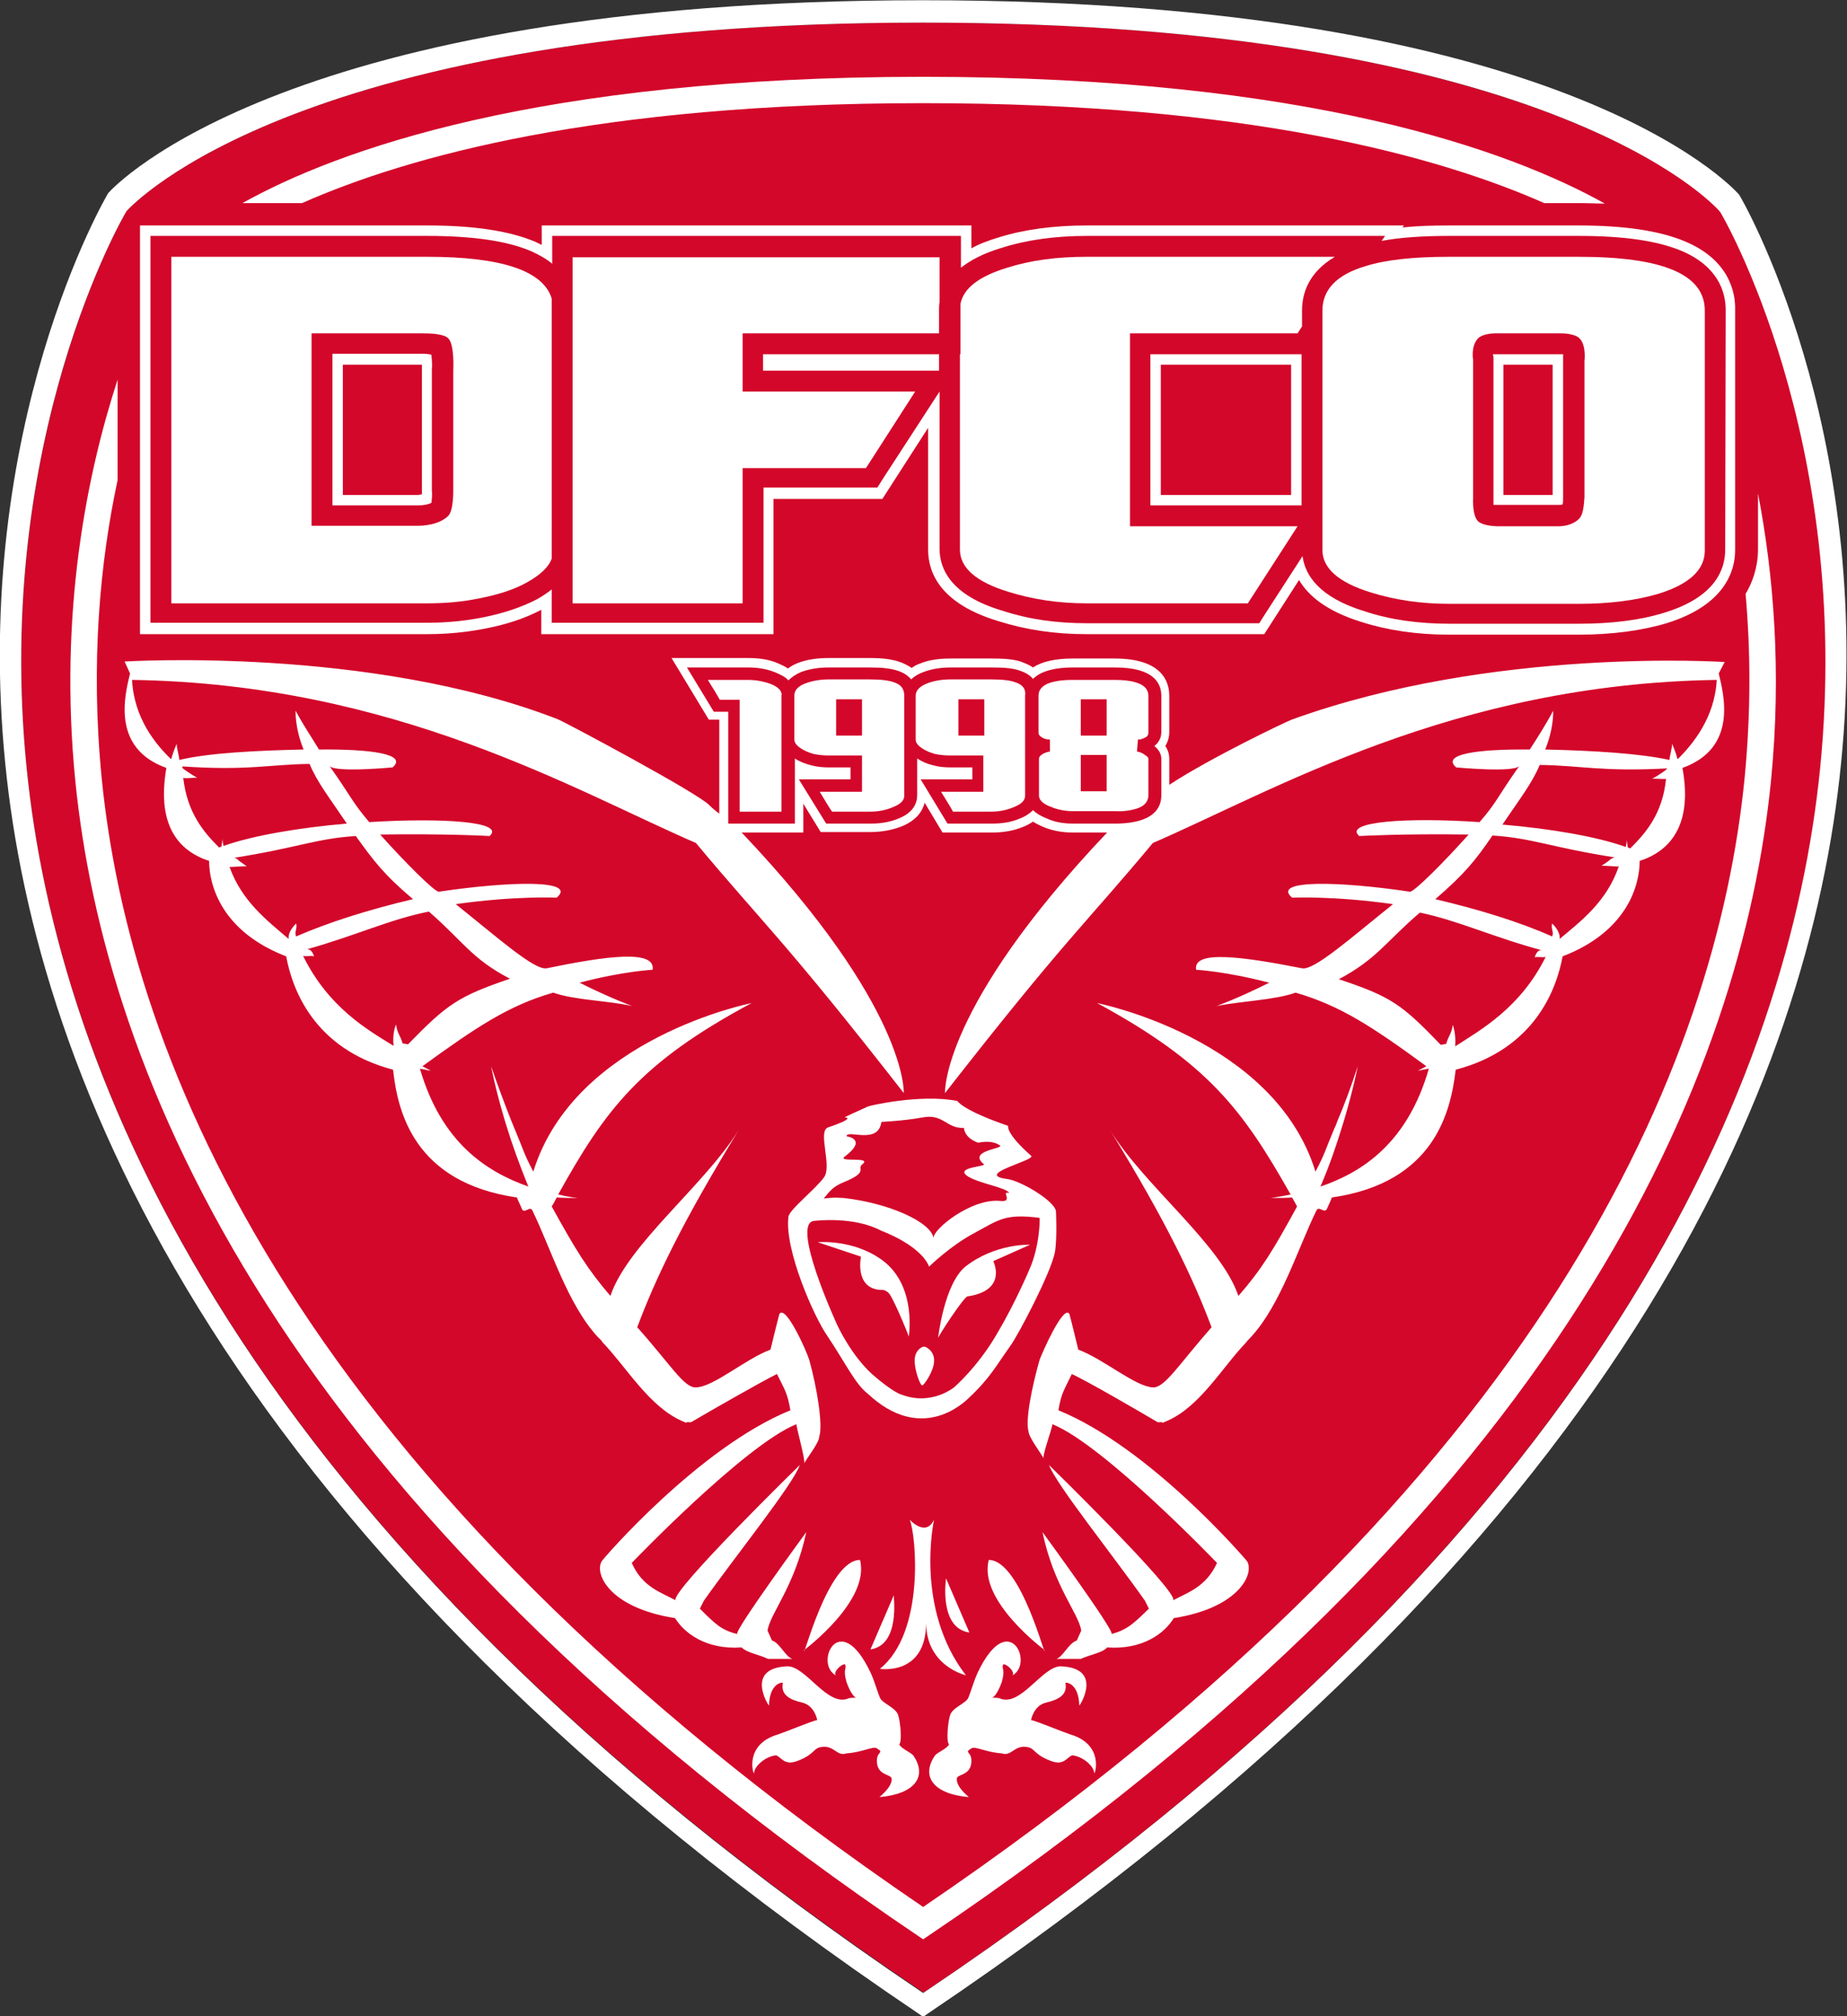 <?xml version="1.0" encoding="utf-8"?>
<!-- Generator: Adobe Illustrator 26.0.2, SVG Export Plug-In . SVG Version: 6.00 Build 0)  -->
<svg version="1.1"
	 id="Calque_1" xmlns:cc="http://creativecommons.org/ns#" xmlns:dc="http://purl.org/dc/elements/1.1/" xmlns:inkscape="http://www.inkscape.org/namespaces/inkscape" xmlns:rdf="http://www.w3.org/1999/02/22-rdf-syntax-ns#" xmlns:sodipodi="http://sodipodi.sourceforge.net/DTD/sodipodi-0.dtd" xmlns:svg="http://www.w3.org/2000/svg"
	 xmlns="http://www.w3.org/2000/svg" xmlns:xlink="http://www.w3.org/1999/xlink" x="0px" y="0px" width="458px" height="500px"
	 viewBox="0 0 458 500" style="enable-background:new 0 0 458 500;" xml:space="preserve">
<rect x="0" y="0" width="458" height="500" fill="#333333" stroke="none"/>
<style type="text/css">
	.st0{fill:#D3072A;}
	.st1{fill:#FFFFFF;}
</style>
<sodipodi:namedview  bordercolor="#666666" borderopacity="1" gridtolerance="10" guidetolerance="10" id="namedview67" inkscape:current-layer="Calque_1" inkscape:cx="178.51729" inkscape:cy="373.11787" inkscape:pageopacity="0" inkscape:pageshadow="2" inkscape:window-height="691" inkscape:window-maximized="1" inkscape:window-width="1280" inkscape:window-x="0" inkscape:window-y="1" inkscape:zoom="1.1268013" objecttolerance="10" pagecolor="#ffffff" showgrid="false">
	</sodipodi:namedview>
<g id="g3" transform="matrix(1.233,0,0,1.233,-34.95,-34.957)">
	<g id="fond">
		<path id="fondrouge" inkscape:connector-curvature="0" class="st0" d="M214,32.9C89,32.9,55.2,69.3,53.8,70.8
			c-0.4,0.6-26.7,45.6-20.1,111.9c6.1,61.1,42.2,153.4,179.8,246l0.6,0.4l0.6-0.4c137.5-92.6,173.6-184.9,179.8-246
			c6.6-66.3-19.7-111.3-20-111.8C372.9,69.3,339,32.9,214,32.9z"/>
		<path id="contourext" inkscape:connector-curvature="0" class="st1" d="M378.1,67.5L378.1,67.5L378.1,67.5
			c-1.5-1.7-35.8-39.1-164.1-39.1C86.3,28.4,51.5,65.6,50.1,67.2c-0.3,0.5-27.5,46.7-20.7,114.7c6.2,62.5,43.1,156.8,183.6,251.4
			l1,0.7l1-0.7c140.5-94.6,177.4-188.9,183.6-251.4C405.4,114,378.4,67.9,378.1,67.5z M394.4,182.8c-6.1,61.1-42.2,153.4-179.8,246
			l-0.6,0.4l-0.6-0.4C75.9,336.1,39.8,243.9,33.7,182.8C27,116.4,53.4,71.4,53.8,70.8C55.2,69.3,89,32.9,214,32.9
			c125,0,158.9,36.3,160.3,38.1C374.6,71.4,401,116.4,394.4,182.8z"/>
	</g>
	<g id="contour">
		<path id="contourbas" inkscape:connector-curvature="0" class="st1" d="M214,49.1c65.3,0,103.7,10.7,124.9,20.1h6.9
			c1.9,0,3.6,0.1,5.3,0.1c-19-10.6-59.4-25.5-137.1-25.5c-77.5,0-117.9,14.8-136.9,25.4h12C110.3,59.8,148.7,49.1,214,49.1z"/>
		<path id="contourhaut" inkscape:connector-curvature="0" class="st1" d="M381.9,127.6v11.3c0,2-0.4,5.4-2.5,8.9
			c1,11.3,1.1,23.7-0.2,37.1c-5.6,56.3-38.9,141.2-165.2,227C87.7,326,54.4,241.2,48.8,184.9c-2.3-23.3-0.3-43.7,3.2-60v-20.2
			c-6.1,18.7-11.9,46.8-8.5,80.8c5.8,57.7,39.9,144.9,169.9,232.5l0.6,0.4l0.6-0.4c130-87.5,164.1-174.8,169.9-232.5
			C386.7,163.3,385,143.7,381.9,127.6z"/>
	</g>
	<g id="grpchouette">
		<g id="tete">
			<path id="path13" inkscape:connector-curvature="0" class="st1" d="M240.7,271.9c-0.4-2.1-7-6-9.7-6.4c-7.2-0.9,5.9-3.8,4.7-4.7
				c-5.2-4.6-4.6-6-4.6-6c-9.3-3.2-10.2-5-10.2-5c-7.4-1.5-18,1-18,1.1c-2.9,1.3-4.2,1.9-4.7,2.2c0.5,0,2,0.2-3.3,2
				c-2.2,0.7,0.8,7.6-0.8,10c-1.8,2.5-7,6.5-7.2,8c-0.8,6.6,5.1,20,7.8,23.9c3.7,5.5,5.6,9.7,8.2,11.7c10.6,9.9,19,2,20.1,1
				c4.5-4.2,5.7-6.7,8.5-10.6c1.5-2,8.2-14.7,9-18.9C241,277.2,240.7,271.6,240.7,271.9L240.7,271.9z M198.1,266.1
				c5.1-2.1,2.4-2.6,3.7-3.6c2-1.6-5.1-0.3-3.6-1.5c4.8-3.6,0.4-4.1,0.4-4.1c0-1.5,6.4,1.8,7-2.9c0,0,4.5-0.2,8.3-0.9
				c4.2-0.8,4.8,2.3,8.3,2.1c0,0,0,2,2.9,3c0,0,2.5-0.7,4.3,0.5c1.1,0.7-6.6,1-3.2,3.8c0.6,0.5-5.9,0.6-3.3,2.4
				c2.3,1.5,7.9,2.3,8.4,3.4c-1.8-0.5,1,1.9-1.8,1.6c-5.8-0.6-13.7,5.8-13.4,7.5c-0.5-3.3-9.1-7.1-18.1-8.1c-2.2-0.1-1.7-0.1-4,0.1
				C195.2,268,195.8,267,198.1,266.1L198.1,266.1z M235.4,283.6c0,0-2.8,6.7-6.6,13.1c-3.9,6.7-8.6,10.7-8.6,10.7s-4.5,3.7-10.4,1.5
				c0,0-1.5-0.2-6-4.1c-4.4-4-7.1-10-7.1-10s-9.6-20.8-4.5-20.9c0,0,7.8-1,13.4,2c0,0,7.8,2.8,9.6,7.2c0,0,4.4-4.3,9.2-6.8
				c4.8-2.6,6.1-3.9,13-3C237.5,273.2,237.5,278.9,235.4,283.6L235.4,283.6z"/>
			<path id="path15" inkscape:connector-curvature="0" class="st1" d="M192.8,278.2l8.7,2.9c0,0-1.4,6.4,4,6.7c0,0,1-0.2,1.8,0.9
				c1.1,1.7,3.8,8.2,3.8,8.5c0,0,1.7-10.1-5.2-15.3C200,277.5,192.8,278.2,192.8,278.2L192.8,278.2z"/>
			<path id="path17" inkscape:connector-curvature="0" class="st1" d="M235.5,278.7l-7.4,3.3c0,0,3,5.9-5.2,7.1
				c-0.7,0.1-5.9,8-5.9,8.4c0,0,1.2-10.9,5.5-14.4C228.5,278.4,235.5,278.7,235.5,278.7L235.5,278.7z"/>
			<path id="path19" inkscape:connector-curvature="0" class="st1" d="M216.2,302.1c0,1.9-2,4.9-2.4,4.9c-0.4,0-1.6-3.2-1.5-5.2
				c0.1-1.9,1.4-2.6,1.9-2.6C214.6,299.2,216.3,300.1,216.2,302.1L216.2,302.1z"/>
		</g>
		<g id="pattedroite">
			<path id="path22" inkscape:connector-curvature="0" class="st1" d="M201.3,342.1c-6.5,0-11.6,20.8-11.2,18.1
				C190.1,360.2,203.4,350.3,201.3,342.1z"/>
			<path id="path24" inkscape:connector-curvature="0" class="st1" d="M203.4,360.1l4.7-10.9C208,349.3,209.5,359.2,203.4,360.1z"/>
			<path id="path26" inkscape:connector-curvature="0" class="st1" d="M205.2,389.8c7.2-0.6,9.7-4.2,6.8-8.4
				c-0.5-0.6-2.5-1.4-2.8-2.2c0.6-0.6,0.2-4.6-0.2-5.8c-0.4-1.6-3.2-2.4-3.7-3.6c-0.5-1.2-1.1-3.4-1.9-5.1
				c-6.3-13.2-11.5-1.5-6.8,0.7c-1-0.4,0.8-2.4,1.7-2.3c0.4,0.9-0.5,0.9,0.3,3.6c1.7,4.8,3.4,2.7,0.5,3.2c-4.3,2-8.7-6.6-12.5-6.4
				c-8.4,0.4-3.8,7.8-3.6,7.9c0.1-4.1,2.2-4.7,2.8-4.6c-0.5,2.4,1.3,3.4,3.9,4c2.5,0.6,3,3.5,3,3.5c-1.1,0.2-6.1,2.3-7.9,2.9
				c-6.8,2-5,8-4.8,7.8c0-1.4,2.3-3.4,4.4-3.6c1.1,0.3,1.6,2.2,4.4,1.1c3.6-1.4,3-2.6,4.9-2.8c2.4-0.3,3,2,4.9,1.3
				c3.2-0.2,5.3-1.5,6.1-1c1.6,1-0.1,0.5,0,2.7c0.1,2.6,2.5,2.5,2.9,3.2C207.6,385.9,208.3,387.2,205.2,389.8L205.2,389.8z"/>
		</g>
		<g id="pattegauche">
			<path id="path29" inkscape:connector-curvature="0" class="st1" d="M227.2,342.1c6.5,0,11.6,20.8,11.2,18.1
				C238.4,360.2,225,350.3,227.2,342.1z"/>
			<path id="path31" inkscape:connector-curvature="0" class="st1" d="M223.3,356.7l-4.7-10.9C218.6,345.9,217.1,355.8,223.3,356.7z
				"/>
			<path id="path33" inkscape:connector-curvature="0" class="st1" d="M223.2,389.8c-7.2-0.6-9.7-4.2-6.8-8.4
				c0.5-0.6,2.5-1.4,2.8-2.2c-0.6-0.6-0.2-4.6,0.2-5.8c0.4-1.6,3.2-2.4,3.7-3.6c0.5-1.2,1.1-3.4,1.9-5.1c6.3-13.2,11.5-1.5,6.8,0.7
				c1-0.4-0.8-2.4-1.7-2.3c-0.4,0.9,0.5,0.9-0.3,3.6c-1.7,4.8-3.4,2.7-0.5,3.2c4.3,2,8.7-6.6,12.5-6.4c8.4,0.4,3.8,7.8,3.6,7.9
				c-0.1-4.1-2.2-4.7-2.8-4.6c0.5,2.4-1.3,3.4-3.9,4c-2.5,0.6-3,3.5-3,3.5c1.1,0.2,6.1,2.3,7.9,2.9c6.8,2,5,8,4.8,7.8
				c0-1.4-2.3-3.4-4.4-3.6c-1.1,0.3-1.6,2.2-4.4,1.1c-3.6-1.4-3-2.6-4.9-2.8c-2.4-0.3-3,2-4.9,1.3c-3.2-0.2-5.3-1.5-6.1-1
				c-1.6,1,0.1,0.5,0,2.7c-0.1,2.6-2.5,2.5-2.9,3.2C220.9,385.9,220.1,387.2,223.2,389.8L223.2,389.8z"/>
		</g>
		<g id="chouettedate">
			<path id="path36" inkscape:connector-curvature="0" class="st1" d="M375.2,161.5c-0.2,0-46.6-3.1-87.1,11.6
				c-1.1,0.4-16.2,7.6-24.6,13.1V181c0-0.6-0.1-1.6-0.8-2.6c0.5-0.8,0.8-1.8,0.8-2.8v-7.3c0-2.8-1.4-7.5-11-7.5h-8.4
				c-3.5,0-6.2,0.6-8,1.8c-0.6-0.4-1.2-0.7-2-1c-1.4-0.6-3.4-0.8-6.2-0.8h-8.4c-2.4,0-4.4,0.3-6.1,1c-0.6,0.2-1.2,0.5-1.7,0.9
				c-0.6-0.4-1.3-0.8-2.1-1.1c-1.5-0.6-3.5-0.9-6.3-0.9H195c-2.3,0-4.4,0.3-6.2,1c-0.8,0.3-1.4,0.7-2,1.1c-0.6-0.4-1.2-0.7-1.9-1
				c-1.8-0.8-3.8-1.1-6.1-1.1h-15.4l7.5,12.4h2.1v18.9c-0.8-0.6-1.5-1.2-2-1.7c-2.2-2.4-29-16.7-30.5-17.3
				c-37.9-14.7-86.9-11.6-87.1-11.6l1.1,2.4c-1,4.2-3.9,15,7.3,19c-0.8,4.9-1.8,14.9,8,18.5c0,0,0.4,0.1,0.6,0.2
				c0,4.9,2.5,14.2,15.5,19.2c1.2,6.5,5.5,18.6,21.5,22.8c0.9,8.4,4.2,22.7,24.9,25.7c0.3,0.8,0.7,1.5,1,2.3
				c0.5,1.1,1.6-0.7,2.1,0.3c3.7,7.5,7.1,19,13.3,25.6c0.3,0.3,0.6,0.5,0.8,0.9c4.9,5.1,9.4,13,16.1,15.9c0.2,0.1,0.5,0.2,0.7,0.3
				c0.4-0.3,0.8,0.1,1.2-0.2c3.9-2.3,13.7-7.9,17.1-9.6c1.5,3.1,2.1,3.7,2.7,7.3c-18.4,7.5-37.6,29.8-37.9,30.3
				c-1.6,2.4,1.3,9.4,14.7,11.5c1.8,2.9,6.1,6.4,13.4,5.9c1.1,1.1,3.4,1.4,5.3,2.3h4.9c-1.4-0.4-2.5-3.2-4.1-3.7l-0.9-2
				c0.6-3.6,5.4-8.7,7.8-19.8c0,0-14.5,19.8-13.9,20.5c-3.2-0.8-4.4-2-7.5-5.1l0.8-1.6c6.2-8.8,17.9-23.3,19.3-27.3
				c0,0-25.9,25.3-25,27.2c-3-1.6-6.7-2.7-8.8-7.5c0,0,22.7-23.7,33.1-27.9c0.1,1,1.8,7.1,1.6,7.9c0.2-0.7,3-4.1,3-5.4
				c0.8-2.3-0.5-10.1-2-15.4c-0.4-1.5-4.7-11.2-6-9.3c-0.1,0.2-1.8,7.2-1.8,7.2c-5.1,1.9-11.4,7.5-15,7.6
				c-2.4,0.1-5.1-4.6-11.8-12.1c3.6-9.6,8.9-20.9,20.5-39.8c-7,11.3-22.4,23.1-25.9,33.5c-4.7-5.5-7-9.3-11.8-18
				c0.4-0.6,0.7-1.2,1-1.8c1.4,0.1,2.8,0.1,4.3,0.1c0,0-1.5-0.1-4-0.7c9.5-17.1,16.5-26.5,38.9-38.5c0,0-35.6,7-43.9,33.9
				c-2-3.8-1.9-4.2-3.8-8.7c-0.2-0.4-0.3-0.8-0.5-1.2c-1.4-3.5-2.8-7.3-4.2-11.3c0,0,0.8,4.3,2.7,10.7c0.1,0.4,0.3,0.9,0.4,1.3
				c1.1,3.6,2.6,7.8,4.4,12.2c-8.5-3-17.5-8.9-21.8-23.7c0.7,0.1,1.4,0.3,2.2,0.4c0,0-0.6-0.3-1.7-0.9c10.9-7.9,17.3-12.2,26.3-14.8
				c4.2,1.5,11,1.6,15.9,2.7c0,0-4.2-1.5-10.6-4.7c8.7-2.3,14.7-2.6,14.7-2.6c0.6-4.1-9.2-2.8-21.3-0.3c-2.4,0.5-9.8-6.1-18.3-12.9
				c12-1.7,20.3-1.3,20.3-1.3c4.3-3.7-9.6-3.3-23.7-1.2c-0.8,0.1-6.9-6-11.8-11.5c13.3-0.2,22,0.3,22,0.3c3.3-2.9-9.6-3.7-24.2-2.8
				c-3.5-4.1-3.6-5.1-8-11.3c1,1.4,12.7,0.3,12.7,0.3c3.1-2.7-4.4-3.7-14.8-3.6c-1.4-2.3-3.4-5.3-4.7-7.8c0,0-0.2,3.4,1.6,7.8
				c-9.5,0.2-19.2,0.7-25,2.1c0-0.7-0.6-2.6-0.5-3.3c0,0-0.8,1.8-1.1,3.1l-0.1,0c-3.1-3-7.4-8.2-7.8-15.9
				c53,0.8,89.1,22.3,113.4,32.8c13.5,16.2,17.7,19.4,41.8,50.3c0,0,0.9-17.1-32.6-52.4h12.4V190l3.5,5.7h10c2.3,0,4.3-0.4,6.2-1.1
				c3.2-1.3,4.3-3.2,4.7-4.8l3.6,6h10c2.3,0,4.4-0.4,6.1-1.1c0.8-0.3,1.5-0.7,2.1-1.1c0.6,0.4,1.2,0.7,1.9,1
				c1.8,0.8,3.9,1.2,6.1,1.2h6.9c-33.5,35.3-32.6,52.4-32.6,52.4c24.1-30.9,28.4-34.2,41.8-50.3c24.3-10.5,60.4-32,113.4-32.8
				c-0.4,7.6-4.8,12.9-7.8,15.9l-0.1,0c-0.3-1.3-1.1-3.1-1.1-3.1c0.1,0.7-0.5,2.6-0.5,3.3c-5.8-1.3-15.5-1.9-25-2.1
				c1.8-4.4,1.6-7.8,1.6-7.8c-1.3,2.5-3.2,5.5-4.7,7.8c-10.4-0.1-17.9,0.9-14.8,3.6c0,0,11.7,1.1,12.7-0.3c-4.4,6.2-4.5,7.3-8,11.3
				c-14.6-1-27.5-0.1-24.2,2.8c0,0,8.7-0.5,22-0.3c-4.9,5.5-11,11.6-11.8,11.5c-14-2.1-28-2.5-23.7,1.2c0,0,8.3-0.4,20.3,1.3
				c-8.5,6.8-15.9,13.4-18.3,12.9c-12.2-2.4-22-3.7-21.3,0.3c0,0,5.9,0.3,14.7,2.6c-6.4,3.2-10.6,4.7-10.6,4.7
				c4.9-1,11.7-1.2,15.9-2.7c9,2.6,15.5,6.9,26.3,14.8c-1.1,0.6-1.7,0.9-1.7,0.9c0.7-0.1,1.4-0.3,2.2-0.4
				c-4.3,14.9-13.3,20.8-21.8,23.7c1.9-4.4,3.3-8.6,4.4-12.2c0.1-0.4,0.3-0.9,0.4-1.3c1.9-6.4,2.7-10.7,2.7-10.7
				c-1.3,4-2.7,7.8-4.2,11.3c-0.1,0.4-0.3,0.8-0.5,1.2c-1.9,4.5-1.8,4.9-3.8,8.7c-8.3-26.9-43.9-33.9-43.9-33.9
				c22.3,12.1,29.3,21.5,38.9,38.5c-2.4,0.5-4,0.7-4,0.7c1.5,0,2.9,0,4.3-0.1c0.3,0.6,0.7,1.2,1,1.8c-4.8,8.8-7.1,12.6-11.8,18
				c-3.5-10.4-19-22.2-25.9-33.5c11.6,18.9,16.9,30.2,20.5,39.8c-6.6,7.5-9.4,12.2-11.8,12.1c-3.6-0.2-9.9-5.7-15-7.6
				c0,0-1.7-7-1.8-7.2c-1.2-1.9-5.5,7.9-6,9.3c-1.5,5.3-2.9,12.1-2.2,14.4c0.1,1.3,2.8,4.7,3,5.4c-0.2-0.8,1.7-5.9,1.8-6.9
				c10.4,4.2,33.1,27.9,33.1,27.9c-2.2,4.8-5.8,5.9-8.8,7.5c0.9-1.9-25-27.2-25-27.2c1.5,4,13.2,18.6,19.3,27.3l0.8,1.6
				c-3.1,3-4.3,4.2-7.5,5.1c0.6-0.7-13.9-20.5-13.9-20.5c2.3,11,7.2,16.2,7.8,19.8l-0.9,2c-1.6,0.5-2.8,3.3-4.1,3.7h4.9
				c2-0.9,4.3-1.2,5.3-2.3c7.2,0.5,11.6-2.9,13.4-5.9c13.3-2.1,16.3-9.1,14.7-11.5c-0.4-0.5-19.5-22.8-37.9-30.3
				c0.6-3.6,1.2-4.1,2.7-7.3c3.4,1.6,13.2,7.3,17.1,9.6c0.4,0.3,0.8-0.1,1.2,0.2c0.2-0.1,0.5-0.2,0.7-0.3
				c6.7-2.8,11.2-10.8,16.1-15.9c0.2-0.3,0.5-0.6,0.8-0.9c6.1-6.5,9.6-18.1,13.3-25.6c0.5-1,1.6,0.7,2.1-0.3c0.3-0.7,0.7-1.5,1-2.3
				c20.7-3,23.9-17.3,24.9-25.7c16-4.2,20.3-16.3,21.5-22.8c13-5,15.5-14.3,15.5-19.2c0.2-0.1,0.6-0.2,0.6-0.2
				c9.8-3.6,8.9-13.6,8-18.5c11.2-4,8.3-14.8,7.3-19L375.2,161.5L375.2,161.5z M130.9,225.2c-10.5,3.6-12.6,5.1-20.5,13.2l-1.1-0.2
				c-0.4-1.6-1.1-2-1.3-3.8c0,0-0.8,1.6-0.5,4.3c-5.2-3.2-13.1-7.7-18.2-18.1c0.6,0.2,1.6-0.1,2.2,0.1c0,0-0.4-1.6-1.5-1.4
				c10-2.8,16.9-6.1,24.6-7.6C121.5,217.7,123.2,221.2,130.9,225.2L130.9,225.2z M111.4,209.2c-8.9,2.1-17.1,4.7-23.5,7.5
				c-0.4-0.9,0.3-1.7,0-2.6c0,0-1.7,1.5-1.5,3.1c-4.2-3.6-9.4-7.5-11.9-14.5c0.2,0.1,3.2-0.2,3.5-0.1c0,0-1.2-0.8-1.8-1.3
				c-0.1-0.2-0.7-0.5-0.9-0.4c12.8-2,16.6-3.9,24.6-4.4C103.5,201.5,105.5,204.2,111.4,209.2z M90.6,182c1.6,3.8,4,6.8,7.5,12
				c-9.4,0.8-19,2.4-24.8,4.5c-0.1-0.4-0.2-0.9-0.2-1.4c0,0-0.1,0.6-0.2,1.5c-0.2,0.1-0.4,0.2-0.5,0.2c-2.9-2.9-6.4-6.8-7.2-14
				c0.5,0.2,2.2-0.1,2.8,0c0,0-1.9-1.1-3-2c0-0.1,0.1-0.3,0-0.3C78.2,183.4,82.5,182.1,90.6,182L90.6,182z M244.1,194
				c-1.9,0-3.7-0.3-5.4-1.1c-1.2-0.5-2-1-2.6-1.6c-0.6,0.6-1.4,1.2-2.7,1.7c-1.6,0.7-3.5,1-5.5,1h-9l-5.4-8.9c0,0,8.6,0,10.4,0
				c0-0.9,0-1.5,0-2.4c-1.5,0-4.3,0-4.3,0c-1.2,0-2.4-0.1-3.5-0.4c-1.3-0.3-2.4-0.8-3.3-1.4v7.4c0,1.5-0.7,3.5-3.8,4.7
				c-1.7,0.7-3.5,1-5.5,1h-9l-5.5-8.9c0,0,8.6,0,10.4,0c0-0.9,0-1.5,0-2.4c-1.5,0-4.3,0-4.3,0c-1.2,0-2.4-0.1-3.5-0.4
				c-1.3-0.3-2.5-0.8-3.4-1.4V194h-12.6h-0.8c0,0,0-0.2,0-0.6c0-3.3,0-20,0-21.9c-1,0-2.9,0-2.9,0l-5.4-8.9h12.3c2,0,3.8,0.3,5.5,1
				c1.2,0.5,2.1,1,2.6,1.6c0.6-0.6,1.4-1.2,2.6-1.7c1.6-0.6,3.5-0.9,5.5-0.9h8.3c2.5,0,4.3,0.2,5.7,0.7c1.2,0.4,2,1,2.6,1.7
				c0.6-0.6,1.4-1.1,2.5-1.5c1.6-0.6,3.4-0.9,5.5-0.9h8.4c2.5,0,4.4,0.2,5.6,0.7c1.2,0.4,2,1,2.5,1.6c1.3-1.3,3.7-2.3,8.1-2.3h8.4
				c7.7,0,9.3,3.1,9.3,5.7v7.3c0,1.1-0.5,2.1-1.4,2.8c1.1,0.9,1.4,1.8,1.4,2.6v6.3v1c0,2.6-1.6,5.5-8.7,5.7c-0.2,0-0.4,0-0.6,0
				L244.1,194L244.1,194L244.1,194z M321,238.8c0.2-2.7-0.5-4.3-0.5-4.3c-0.2,1.8-0.9,2.2-1.3,3.8l-1.1,0.2
				c-7.9-8.2-10-9.7-20.5-13.2c7.7-4.1,9.4-7.5,16.3-13.4c7.7,1.6,14.6,4.9,24.6,7.6c-1.1-0.3-1.5,1.4-1.5,1.4
				c0.6-0.2,1.6,0.1,2.2-0.1C334.1,231.1,326.1,235.5,321,238.8L321,238.8z M342,217.2c0.2-1.6-1.5-3.1-1.5-3.1
				c-0.3,1,0.4,1.7,0,2.6c-6.5-2.9-14.6-5.4-23.5-7.5c5.9-5.1,8-7.7,11.5-12.8c8,0.5,11.8,2.4,24.6,4.4c-0.2,0-0.8,0.3-0.9,0.4
				c-0.5,0.5-1.8,1.3-1.8,1.3c0.3-0.1,3.2,0.2,3.5,0.1C351.5,209.7,346.2,213.7,342,217.2L342,217.2z M363.6,183c-1,0.9-3,2-3,2
				c0.6-0.1,2.2,0.1,2.8,0c-0.7,7.2-4.3,11.1-7.2,14c-0.2-0.1-0.4-0.2-0.5-0.2c-0.1-0.9-0.2-1.5-0.2-1.5c0,0.4-0.1,0.9-0.2,1.4
				c-5.8-2.1-15.3-3.7-24.8-4.5c3.5-5.2,5.9-8.2,7.5-12c8.1,0.1,12.4,1.4,25.7,0.7C363.5,182.7,363.6,182.9,363.6,183z"/>
			<path id="path38" inkscape:connector-curvature="0" class="st1" d="M210.2,168.3C210.2,168.3,210.2,168.2,210.2,168.3
				c0-1.4-0.6-2.2-2-2.7c-1.1-0.4-2.7-0.6-4.8-0.6H195c-1.8,0-3.3,0.3-4.7,0.8c-2,0.8-2.2,1.8-2.2,2.5v0v8.8c0,0.2,0,0.9,1.2,1.7
				c0.7,0.5,1.6,0.9,2.7,1.2c1,0.2,1.9,0.3,3,0.3h6.7v7.3c0,0-5.9,0-8.5,0c1,1.6,2,3.4,2.5,4c1.1,0,7.6,0,7.6,0
				c1.7,0,3.2-0.3,4.6-0.9c2.3-0.9,2.3-1.9,2.3-2.4v-11.1c0,0,0-0.1,0-0.1L210.2,168.3L210.2,168.3L210.2,168.3z M201.7,176.3h-5.2
				V169h5.2V176.3z"/>
			<path id="path40" inkscape:connector-curvature="0" class="st1" d="M183.3,165.9c-1.4-0.5-2.9-0.8-4.6-0.8c0,0-5.3,0-8,0
				c1,1.6,2.1,3.4,2.4,4c0.9,0,4,0,4,0s0,20.3,0,22.5c1.7,0,6.8,0,8.4,0c0-2.2,0-23.3,0-23.3C185.6,167.9,185.6,166.8,183.3,165.9z"
				/>
			<path id="path42" inkscape:connector-curvature="0" class="st1" d="M232.6,165.6c-1-0.4-2.6-0.6-4.8-0.6h-8.4
				c-1.7,0-3.3,0.3-4.6,0.8c-2,0.8-2.3,1.8-2.3,2.5v8.8c0,0.2,0,0.9,1.2,1.7c0.7,0.5,1.6,0.9,2.7,1.2c1,0.2,1.9,0.3,2.9,0.3h6.8v7.3
				c0,0-6,0-8.5,0c1,1.6,2.1,3.4,2.4,4c1.2,0,7.6,0,7.6,0c1.7,0,3.2-0.3,4.6-0.9c2.3-0.9,2.3-1.9,2.3-2.4v-20
				C234.7,167,234.1,166.1,232.6,165.6L232.6,165.6z M226.3,176.3h-5.2V169h5.2V176.3z"/>
			<path id="path44" inkscape:connector-curvature="0" class="st1" d="M256.9,191c1.6-0.5,2.1-1.3,2.3-2c0.1-0.3,0.1-0.6,0.1-0.8
				V181c0-0.1,0-0.4-0.7-0.8c-0.5-0.4-1-0.6-1.6-0.7l0.2-2.4c0.6,0,1.1-0.2,1.6-0.5c0.4-0.2,0.5-0.6,0.5-0.9v-7.3
				c0-0.8,0-3.3-6.8-3.3h-8.4c-6.9,0-6.9,2.5-6.9,3.3v7.3c0,0.3,0.1,0.6,0.6,0.9c0.4,0.3,1,0.5,1.7,0.5l0,2.4
				c-0.6,0.1-1.2,0.3-1.6,0.6c-0.6,0.4-0.6,0.7-0.6,0.9v7.3c0,0.4,0,1.4,2.3,2.3c1.4,0.6,3,0.9,4.5,0.9h8.4
				C254.5,191.6,255.9,191.3,256.9,191z M250.9,187.5h-5.2v-7.3h5.2V187.5z M250.9,176.3h-5.2V169h5.2V176.3z"/>
			<path id="path46" inkscape:connector-curvature="0" class="st1" d="M222.6,365.3c-10.4-13.5-6.4-31.3-6.4-31.3
				c-1.7,3.6-4.9,0-4.9,0c1.3,3.1,3.1,22.7-6,30c0,0,9.3,1.5,9.3-9.3C214.6,363.5,222.6,365.3,222.6,365.3L222.6,365.3z"/>
		</g>
	</g>
	<g id="typodfco">
		<path id="path49" inkscape:connector-curvature="0" class="st1" d="M114.3,80H62.8v69.7h51.5c3.6,0,7.1-0.3,10.4-1
			c3.7-0.7,6.9-1.7,9.6-3.2c2.7-1.5,4.4-3.1,5-4.8V88.4C137.6,82.8,129.2,80,114.3,80z M118.5,132.1c-1.9,1.9-5.3,2-6,2
			c-0.1,0-0.1,0-0.1,0H91V95.4H112c0,0,0.6,0,1.4,0c1.6,0,4.2,0.1,5.1,1c1.3,1.3,1,6.5,1,6.5v23.9
			C119.5,126.8,119.6,131,118.5,132.1L118.5,132.1z"/>
		<polygon id="polygon51" class="st1" points="217.2,102.9 217.2,99.6 181.8,99.6 181.8,102.9 212.4,102.9 		"/>
		<path id="path53" inkscape:connector-curvature="0" class="st1" d="M143.5,87.7v53.7v8.3h34.2v-27.2h24.8l9.9-15.4h-34.7V95.4
			h39.5v-4.6c0-0.5,0-1.1,0.1-1.7v-9h-73.8C143.5,80,143.5,87.7,143.5,87.7z"/>
		<path id="path55" inkscape:connector-curvature="0" class="st1" d="M113.4,99.5c-0.7,0-1.1,0-1.1,0l-0.1,0H112H95.2V130h17.2l0,0
			l0.1,0c1,0,2-0.2,2.6-0.5c0.1-0.6,0.2-1.7,0.1-2.5l0-0.1v-0.1v-23.9v-0.1l0-0.1c0.1-0.9,0-2.1-0.1-3
			C114.8,99.6,114.2,99.5,113.4,99.5z M113.2,102.5l0,24.3l0,0.2c0,0.3,0,0.6,0,0.8c-0.2,0-0.4,0-0.6,0.1l-0.2,0l-15.1,0v-26.2H112
			l0.4,0c0,0,0.3,0,0.8,0C113.2,101.9,113.2,102.2,113.2,102.5z"/>
		<path id="path57" inkscape:connector-curvature="0" class="st1" d="M342.1,99.6L342.1,99.6L342.1,99.6h-13h0l-0.1,0l0,0
			c-0.1,0-0.3,0-0.4,0c0,0.1,0,0.2,0,0.2l0.1,0.3v0.5v27.9v0.1l0,0.1c0,0.4,0,0.8,0,1.2c0.2,0,0.5,0,0.9,0c0.4,0,0.7,0,0.7,0l0.2,0
			h0.2h10.7l0.1,0l0.2,0c0,0,0,0,0.1,0c0.3,0,0.6,0,0.8-0.1c0.1-0.4,0.1-0.9,0.1-1.3v0v0v-27.6l0-0.2l0-0.3c0-0.2,0-0.5,0-0.8
			C342.5,99.6,342.3,99.6,342.1,99.6z M340.6,127.9h-9.9v-26.2h9.9V127.9z"/>
		<path id="path59" inkscape:connector-curvature="0" class="st1" d="M367.2,76.9c-5-2.1-12-3.2-21.4-3.2h-26.1
			c-3.4,0-6.5,0.1-9.3,0.4l0.3-0.4h-63.8c-6.6,0-12.6,0.8-17.7,2.4c-2,0.6-3.9,1.3-5.5,2.2v-4.6h-86.4v3.9c-0.5-0.2-1-0.5-1.5-0.7
			c-5.1-2.1-12.1-3.2-21.5-3.2H56.5v82.2h57.7c4.2,0,8-0.4,11.6-1.1c4.2-0.8,8-2,11.4-3.8v4.9h46.7v-27.2h21.9l9.2-14.3v24.5
			c0,4.7,2.5,10.9,14.2,14.4c5.4,1.7,11.2,2.6,17.6,2.6h35.8l7-10.9c1.8,3.1,5.4,6.2,12.4,8.4c5.3,1.7,11.2,2.6,17.7,2.6h26.1
			c6.7,0,12.7-0.8,17.7-2.3c12-3.7,13.8-10.8,13.8-14.7V90.7C377.4,87.2,376.1,80.6,367.2,76.9L367.2,76.9z M375.3,138.9
			c0,4.1-2.1,9.6-12.3,12.7c-4.8,1.5-10.6,2.2-17.1,2.2h-26.1c-6.2,0-11.9-0.8-17-2.5c-9.2-2.8-12-7.3-12.5-11.1l-7.5,11.6l-1.2,1.9
			h-2.3h-32.4c-6.2,0-11.7-0.8-16.9-2.5c-10.5-3.1-12.7-8.5-12.7-12.5v-31.6l-1.3,2l-10,15.4l-1.2,1.9h-2.3h-20.6v23v4.2h-4.2h-34.2
			h-4.2v-4.2v-2.5c-0.9,0.7-1.9,1.4-3,2l0,0l0,0c-3.1,1.6-6.7,2.8-10.7,3.6c-3.5,0.7-7.2,1.1-11.2,1.1H62.8h-4.2v-4.2V80v-4.2h4.2
			h51.5c9.1,0,15.9,1,20.7,3c1.8,0.8,3.2,1.6,4.4,2.6V80v-4.2h4.2h73.8h4.2V80v2.2c1.9-1.5,4.5-2.9,8.2-4c5-1.6,10.8-2.4,17.1-2.4
			h52.3h7.7l-0.7,1c3.8-0.7,8.3-1,13.6-1h26.1c9.1,0,15.8,1,20.6,3c7.3,3.1,8.9,8.2,8.9,11.9L375.3,138.9L375.3,138.9L375.3,138.9z"
			/>
		<path id="path61" inkscape:connector-curvature="0" class="st1" d="M345.8,80h-26.1c-7.1,0-12.7,0.6-16.8,1.9
			c-5.7,1.7-8.6,4.7-8.6,8.9v4.4v34.8v4v5c0,3.6,3.2,6.5,9.7,8.5c4.8,1.5,10,2.3,15.8,2.3h26.1c6.1,0,11.5-0.7,15.9-2
			c6.2-1.9,9.4-4.8,9.4-8.7V90.7C371.1,83.5,362.7,80,345.8,80L345.8,80z M345.9,132.7c-1.3,1.3-3.2,1.5-4.1,1.5c-0.3,0-0.4,0-0.4,0
			h-10.7c0,0-0.4,0-1,0c-1.2,0-3.2-0.2-4.1-1c-1.2-1.2-1-4.6-1-4.6v-27.9c0,0-0.5-2.7,1-4.3c0.9-0.9,2.9-1,3.5-1c0.1,0,0.2,0,0.2,0
			h12.9c0,0,0,0,0,0c0.3,0,2.8,0,3.8,1c1.4,1.4,1,4.5,1,4.5v27.6C346.9,128.5,347,131.7,345.9,132.7L345.9,132.7z"/>
		<path id="path63" inkscape:connector-curvature="0" class="st1" d="M246.8,80c-5.9,0-11.2,0.7-15.9,2.2c-5.6,1.7-8.8,4.1-9.4,7.3
			v5.9v4.2h-0.1v39.3c0,3.6,3.2,6.5,9.8,8.5c4.8,1.5,10,2.3,15.7,2.3h32.4l10-15.5h-33.7V95.4h33.7l0.9-1.4v-3.2
			c0-3.3,1.2-7.6,6.6-10.8L246.8,80L246.8,80L246.8,80z"/>
		<path id="path65" inkscape:connector-curvature="0" class="st1" d="M259.7,99.6v30.4h29.5h0.9V99.6h-0.9H259.7z M288,127.9h-26.2
			v-26.2H288V127.9z"/>
	</g>
</g>
</svg>
